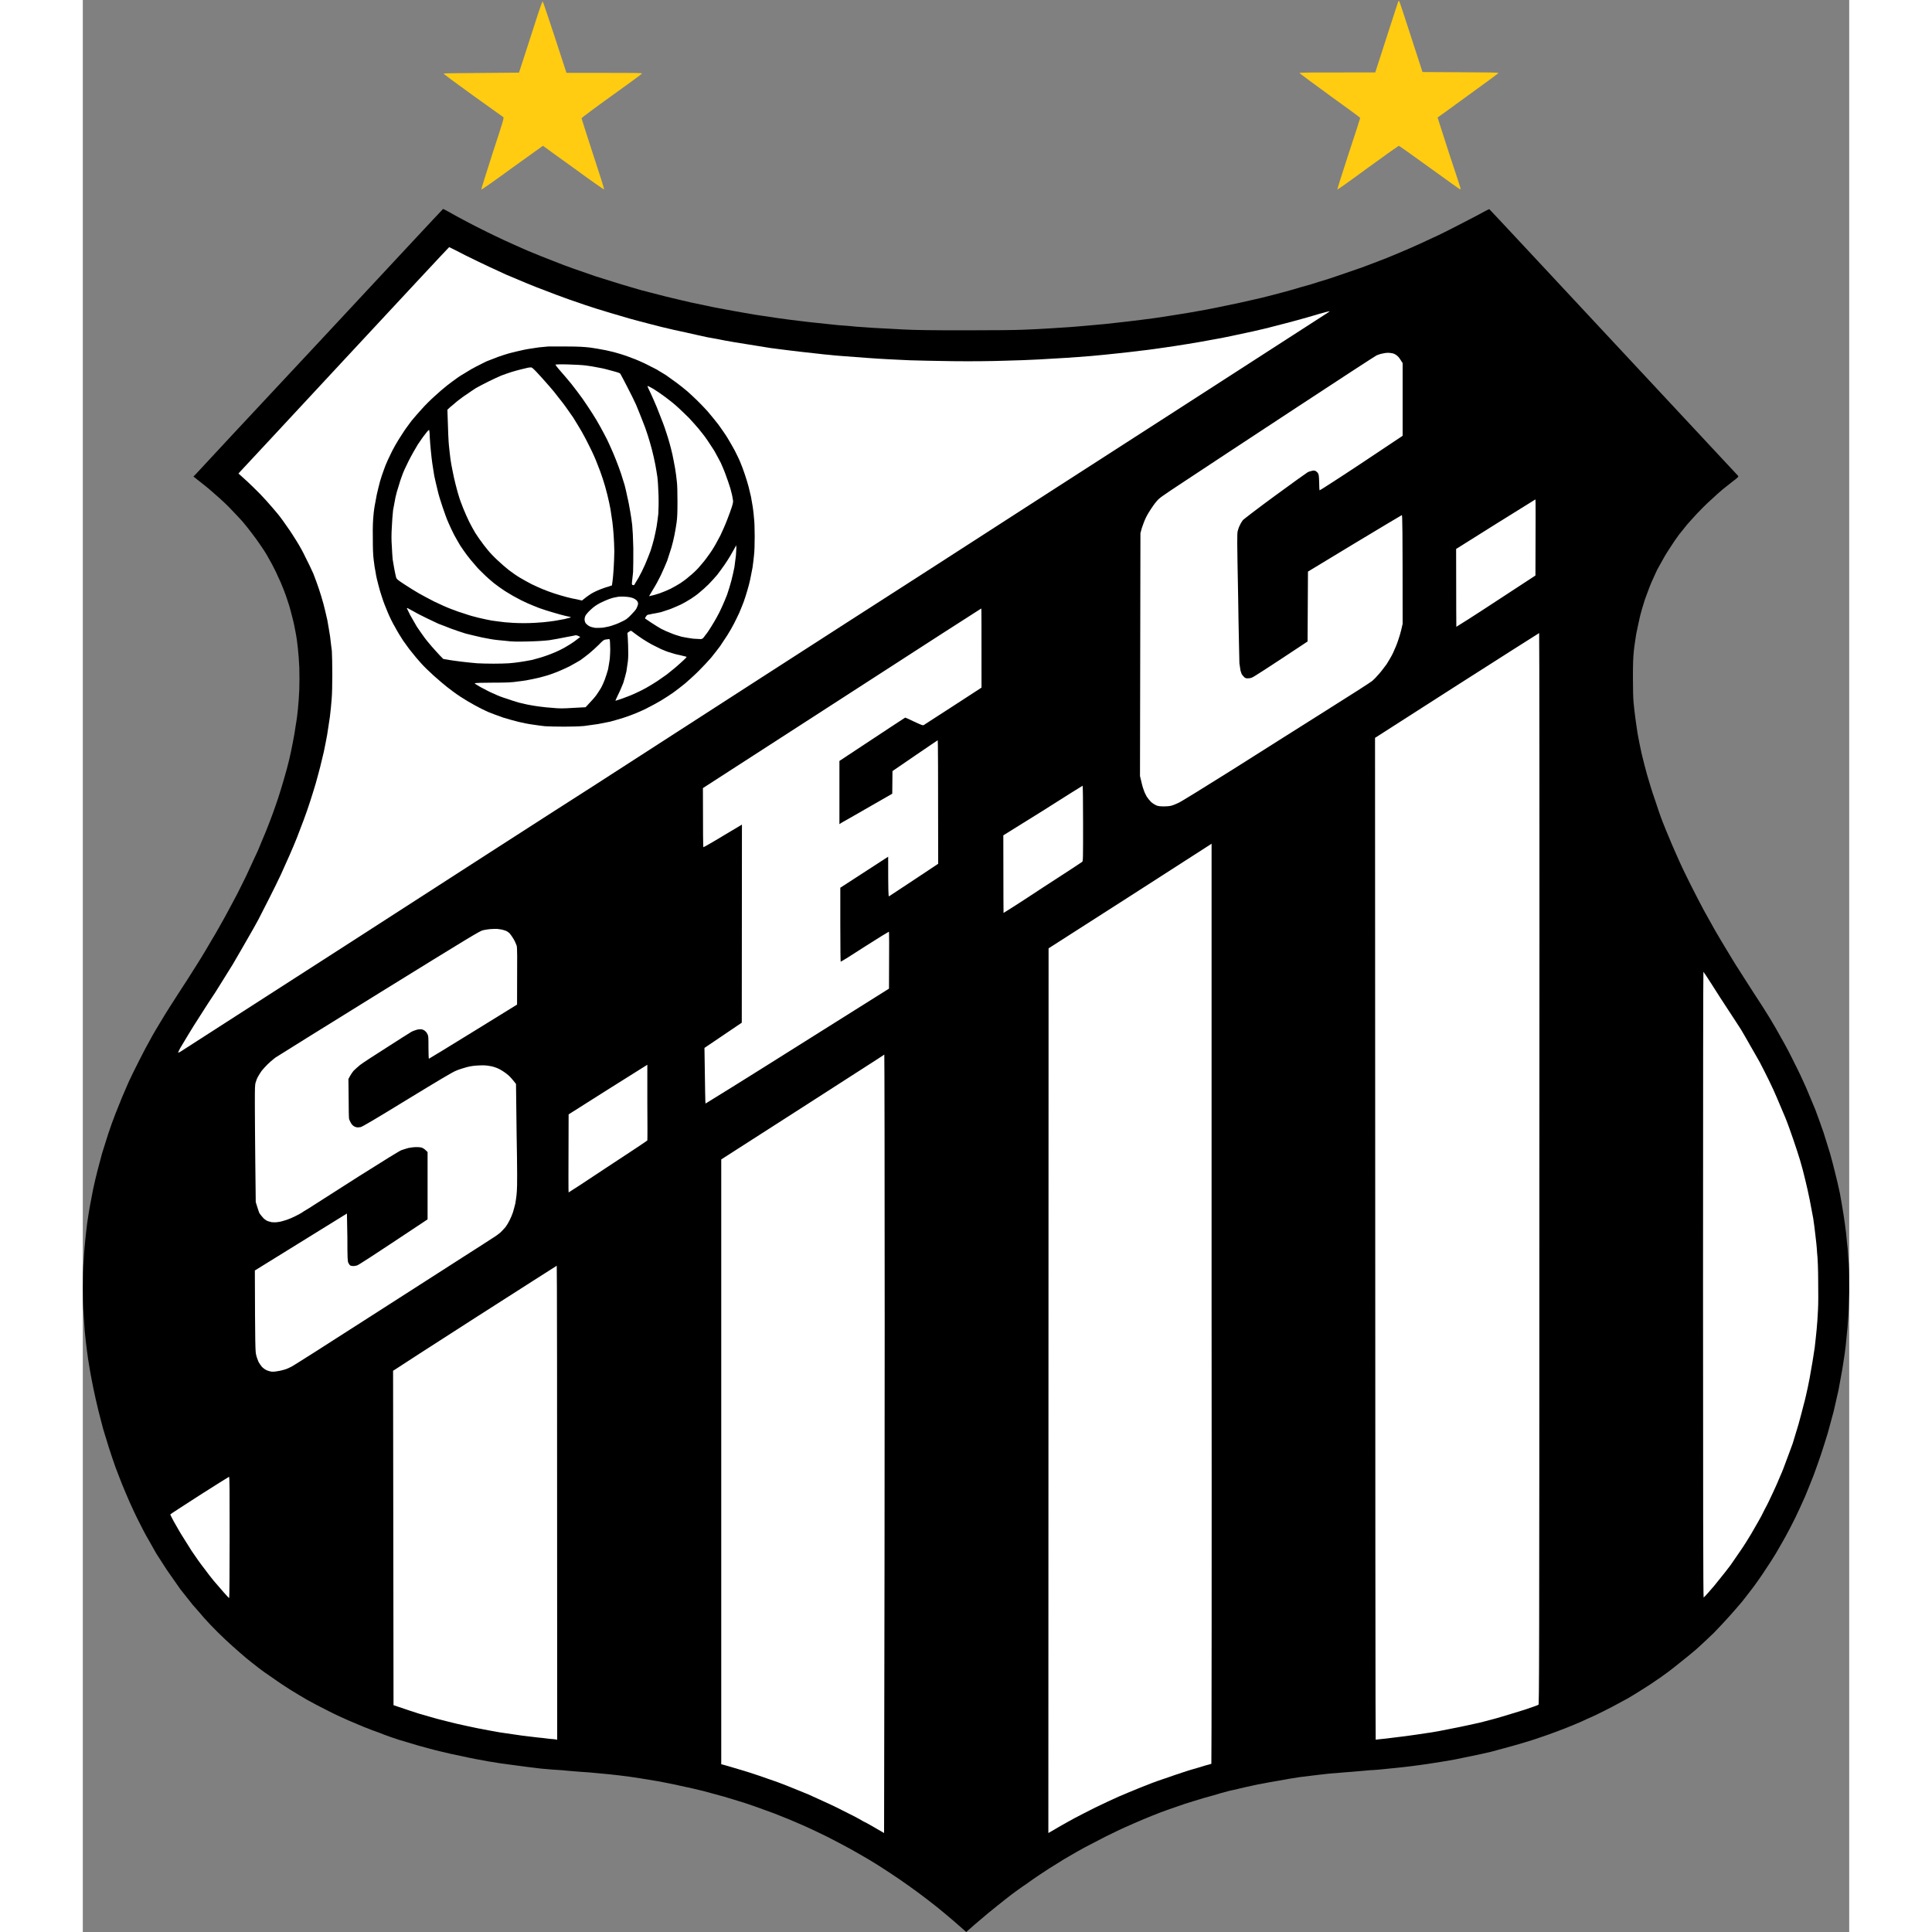 <?xml version="1.0" encoding="UTF-8"?>
<svg xmlns="http://www.w3.org/2000/svg" xmlns:xlink="http://www.w3.org/1999/xlink" width="32px" height="32px" viewBox="0 0 32 35" version="1.1">
<rect x="0" y="0" width="32" height="35" fill="#808080" stroke="none"/>
<g id="surface1">
<path style=" stroke:none;fill-rule:nonzero;fill:rgb(100%,80%,6.667%);fill-opacity:1;" d="M 23.832 0.023 C 23.832 0.027 23.77 0.207 23.703 0.418 C 23.633 0.633 23.543 0.918 23.496 1.059 L 23.414 1.312 C 22.188 1.312 22.043 1.312 22.043 1.324 C 22.043 1.328 22.289 1.512 22.59 1.73 C 22.895 1.949 23.141 2.129 23.141 2.137 C 23.141 2.145 23.047 2.438 22.93 2.789 C 22.816 3.141 22.723 3.43 22.727 3.434 C 22.73 3.438 22.98 3.262 23.281 3.039 C 23.582 2.82 23.836 2.641 23.84 2.641 C 23.848 2.641 24.094 2.816 24.391 3.031 C 24.688 3.246 24.934 3.422 24.945 3.426 C 24.953 3.43 24.961 3.426 24.961 3.418 C 24.961 3.414 24.867 3.121 24.75 2.773 C 24.637 2.422 24.543 2.133 24.543 2.129 C 24.547 2.129 24.793 1.949 25.094 1.73 C 25.398 1.512 25.645 1.328 25.645 1.324 C 25.645 1.312 25.5 1.312 24.957 1.309 L 24.27 1.305 C 23.949 0.312 23.852 0.02 23.848 0.02 C 23.84 0.02 23.836 0.02 23.832 0.023 Z M 8.246 0.254 C 8.207 0.375 8.113 0.668 8.039 0.895 L 7.902 1.316 C 6.773 1.324 6.539 1.328 6.535 1.332 C 6.535 1.34 6.773 1.516 7.066 1.727 C 7.363 1.938 7.609 2.117 7.617 2.121 C 7.633 2.133 7.621 2.176 7.422 2.781 C 7.309 3.137 7.215 3.43 7.219 3.434 C 7.227 3.438 7.477 3.262 7.781 3.039 L 8.336 2.641 C 8.398 2.688 8.648 2.867 8.93 3.07 C 9.211 3.277 9.445 3.438 9.445 3.434 C 9.449 3.43 9.359 3.141 9.242 2.789 C 9.129 2.441 9.035 2.148 9.035 2.141 C 9.035 2.137 9.277 1.953 9.578 1.738 C 9.879 1.523 10.129 1.34 10.129 1.332 C 10.129 1.32 10.031 1.32 9.445 1.32 L 8.762 1.32 C 8.426 0.285 8.336 0.027 8.332 0.027 C 8.324 0.027 8.289 0.121 8.246 0.254 Z M 8.246 0.254 "/>
<path style=" stroke:none;fill-rule:nonzero;fill:rgb(0%,0%,0%);fill-opacity:1;" d="M 4.297 6.176 C 3.07 7.488 2.055 8.578 2.039 8.598 L 2.004 8.633 C 2.176 8.766 2.285 8.855 2.355 8.918 C 2.426 8.977 2.555 9.094 2.641 9.18 C 2.723 9.266 2.836 9.383 2.891 9.445 C 2.941 9.504 3.02 9.602 3.062 9.66 C 3.105 9.715 3.176 9.812 3.215 9.871 C 3.258 9.93 3.309 10.012 3.332 10.051 C 3.352 10.086 3.395 10.164 3.426 10.219 C 3.453 10.273 3.504 10.367 3.531 10.434 C 3.562 10.496 3.609 10.602 3.633 10.668 C 3.66 10.734 3.699 10.844 3.719 10.91 C 3.742 10.973 3.773 11.094 3.793 11.172 C 3.816 11.254 3.844 11.391 3.859 11.477 C 3.875 11.559 3.891 11.688 3.898 11.762 C 3.906 11.832 3.918 11.98 3.922 12.09 C 3.926 12.199 3.926 12.375 3.922 12.488 C 3.918 12.602 3.906 12.758 3.898 12.836 C 3.891 12.914 3.875 13.047 3.859 13.129 C 3.848 13.215 3.824 13.359 3.805 13.449 C 3.789 13.539 3.758 13.68 3.738 13.766 C 3.719 13.848 3.68 13.992 3.652 14.086 C 3.625 14.184 3.578 14.336 3.547 14.434 C 3.516 14.527 3.465 14.676 3.434 14.758 C 3.402 14.844 3.348 14.988 3.312 15.074 C 3.277 15.16 3.211 15.312 3.172 15.41 C 3.125 15.508 3.051 15.672 3.004 15.773 C 2.957 15.879 2.863 16.062 2.801 16.188 C 2.734 16.312 2.637 16.5 2.578 16.605 C 2.52 16.707 2.445 16.844 2.406 16.91 C 2.367 16.973 2.293 17.102 2.238 17.195 C 2.184 17.289 2.09 17.438 2.031 17.531 C 1.973 17.625 1.844 17.828 1.738 17.988 C 1.637 18.145 1.496 18.363 1.43 18.477 C 1.363 18.586 1.27 18.742 1.227 18.824 C 1.18 18.906 1.086 19.082 1.02 19.215 C 0.953 19.348 0.867 19.52 0.832 19.598 C 0.797 19.676 0.742 19.805 0.711 19.879 C 0.68 19.957 0.625 20.094 0.59 20.18 C 0.555 20.27 0.496 20.43 0.461 20.539 C 0.426 20.648 0.375 20.812 0.348 20.898 C 0.324 20.988 0.285 21.133 0.262 21.223 C 0.238 21.312 0.207 21.453 0.188 21.539 C 0.172 21.621 0.145 21.758 0.129 21.848 C 0.113 21.934 0.09 22.078 0.078 22.168 C 0.066 22.262 0.051 22.402 0.043 22.484 C 0.035 22.566 0.02 22.723 0.016 22.832 C 0.004 22.941 0 23.156 0 23.332 C 0 23.5 0.004 23.699 0.012 23.773 C 0.016 23.848 0.027 24 0.035 24.113 C 0.047 24.227 0.062 24.383 0.074 24.461 C 0.082 24.535 0.105 24.688 0.125 24.797 C 0.141 24.902 0.176 25.07 0.195 25.168 C 0.215 25.266 0.254 25.438 0.281 25.547 C 0.309 25.656 0.348 25.812 0.371 25.895 C 0.395 25.973 0.441 26.121 0.473 26.227 C 0.504 26.328 0.559 26.484 0.59 26.574 C 0.625 26.664 0.68 26.812 0.715 26.898 C 0.75 26.988 0.812 27.125 0.848 27.211 C 0.887 27.297 0.961 27.461 1.02 27.574 C 1.074 27.684 1.152 27.832 1.195 27.902 C 1.234 27.973 1.297 28.082 1.332 28.145 C 1.371 28.207 1.457 28.34 1.523 28.441 C 1.59 28.539 1.699 28.695 1.766 28.789 C 1.836 28.875 1.938 29.008 1.992 29.074 C 2.051 29.141 2.145 29.246 2.199 29.312 C 2.254 29.375 2.363 29.488 2.441 29.566 C 2.52 29.645 2.645 29.762 2.715 29.824 C 2.789 29.891 2.898 29.984 2.957 30.035 C 3.02 30.086 3.117 30.164 3.184 30.215 C 3.242 30.262 3.367 30.348 3.453 30.406 C 3.539 30.469 3.676 30.559 3.762 30.613 C 3.848 30.668 3.984 30.746 4.062 30.793 C 4.145 30.84 4.316 30.93 4.441 30.992 C 4.57 31.059 4.734 31.133 4.805 31.164 C 4.875 31.195 5 31.246 5.082 31.281 C 5.164 31.316 5.305 31.367 5.391 31.398 C 5.477 31.434 5.621 31.484 5.719 31.516 C 5.816 31.543 5.98 31.594 6.086 31.625 C 6.191 31.652 6.363 31.703 6.473 31.727 C 6.582 31.754 6.77 31.797 6.891 31.82 C 7.012 31.848 7.219 31.887 7.352 31.91 C 7.484 31.934 7.699 31.965 7.832 31.98 C 7.961 32 8.168 32.023 8.293 32.039 C 8.414 32.051 8.598 32.066 8.695 32.07 C 8.793 32.082 8.938 32.09 9.016 32.098 C 9.094 32.102 9.242 32.113 9.348 32.125 C 9.453 32.133 9.625 32.152 9.727 32.164 C 9.832 32.176 9.996 32.199 10.094 32.215 C 10.191 32.23 10.352 32.258 10.445 32.273 C 10.539 32.293 10.715 32.324 10.828 32.352 C 10.945 32.375 11.129 32.418 11.238 32.445 C 11.344 32.473 11.512 32.52 11.613 32.547 C 11.711 32.574 11.879 32.629 11.984 32.66 C 12.094 32.695 12.258 32.754 12.352 32.789 C 12.445 32.82 12.598 32.879 12.691 32.918 C 12.785 32.953 12.941 33.023 13.043 33.066 C 13.145 33.109 13.34 33.203 13.477 33.27 C 13.613 33.34 13.809 33.441 13.906 33.496 C 14.004 33.551 14.148 33.633 14.227 33.68 C 14.305 33.727 14.434 33.805 14.508 33.855 C 14.59 33.906 14.715 33.992 14.797 34.047 C 14.879 34.102 15.031 34.211 15.137 34.289 C 15.242 34.367 15.395 34.484 15.473 34.547 C 15.555 34.613 15.691 34.727 15.773 34.797 C 15.859 34.871 15.945 34.949 15.965 34.965 L 16.004 35 C 16.109 34.906 16.195 34.832 16.266 34.773 C 16.332 34.715 16.465 34.605 16.559 34.531 C 16.652 34.457 16.773 34.359 16.832 34.316 C 16.891 34.273 17 34.191 17.078 34.141 C 17.156 34.082 17.289 33.992 17.371 33.938 C 17.453 33.883 17.574 33.805 17.641 33.766 C 17.707 33.723 17.816 33.656 17.887 33.617 C 17.957 33.574 18.078 33.508 18.156 33.465 C 18.238 33.422 18.402 33.336 18.531 33.27 C 18.66 33.207 18.828 33.125 18.902 33.094 C 18.977 33.059 19.117 33 19.207 32.961 C 19.301 32.922 19.445 32.863 19.527 32.832 C 19.613 32.801 19.742 32.754 19.824 32.727 C 19.898 32.699 20.043 32.652 20.137 32.625 C 20.23 32.594 20.383 32.551 20.473 32.527 C 20.559 32.5 20.695 32.461 20.777 32.441 C 20.859 32.426 20.988 32.391 21.066 32.375 C 21.145 32.359 21.27 32.328 21.348 32.316 C 21.426 32.301 21.57 32.273 21.668 32.258 C 21.766 32.238 21.934 32.211 22.039 32.195 C 22.145 32.184 22.305 32.16 22.391 32.152 C 22.48 32.141 22.621 32.125 22.707 32.121 C 22.793 32.113 22.918 32.102 22.988 32.098 C 23.059 32.09 23.203 32.082 23.305 32.07 C 23.406 32.066 23.574 32.051 23.672 32.039 C 23.77 32.031 23.934 32.012 24.035 32 C 24.141 31.988 24.328 31.961 24.457 31.941 C 24.586 31.922 24.766 31.891 24.855 31.875 C 24.945 31.855 25.09 31.828 25.176 31.809 C 25.262 31.793 25.41 31.758 25.516 31.734 C 25.613 31.707 25.789 31.66 25.902 31.629 C 26.016 31.598 26.168 31.551 26.246 31.527 C 26.32 31.504 26.465 31.453 26.566 31.418 C 26.664 31.383 26.809 31.328 26.887 31.297 C 26.961 31.266 27.07 31.223 27.133 31.195 C 27.191 31.168 27.309 31.113 27.391 31.078 C 27.473 31.039 27.613 30.969 27.703 30.922 C 27.789 30.875 27.922 30.805 27.992 30.766 C 28.062 30.727 28.184 30.648 28.266 30.598 C 28.348 30.547 28.461 30.473 28.52 30.43 C 28.582 30.391 28.668 30.324 28.719 30.289 C 28.766 30.254 28.871 30.172 28.953 30.105 C 29.039 30.039 29.164 29.934 29.238 29.871 C 29.312 29.805 29.449 29.676 29.547 29.582 C 29.641 29.484 29.77 29.348 29.832 29.277 C 29.895 29.207 29.996 29.09 30.059 29.016 C 30.117 28.941 30.219 28.812 30.277 28.734 C 30.336 28.652 30.43 28.52 30.484 28.434 C 30.543 28.348 30.625 28.219 30.672 28.141 C 30.715 28.066 30.793 27.934 30.84 27.848 C 30.887 27.766 30.969 27.605 31.023 27.496 C 31.078 27.383 31.156 27.211 31.203 27.105 C 31.246 27 31.316 26.828 31.355 26.727 C 31.395 26.621 31.453 26.453 31.488 26.352 C 31.523 26.25 31.578 26.07 31.613 25.957 C 31.645 25.84 31.691 25.664 31.719 25.566 C 31.742 25.465 31.781 25.293 31.805 25.188 C 31.824 25.078 31.855 24.918 31.871 24.828 C 31.887 24.738 31.906 24.602 31.918 24.527 C 31.93 24.453 31.945 24.309 31.953 24.211 C 31.965 24.109 31.977 23.969 31.98 23.895 C 31.988 23.824 31.996 23.602 32 23.406 C 32 23.184 32 22.996 31.992 22.898 C 31.984 22.812 31.977 22.691 31.973 22.629 C 31.965 22.566 31.953 22.441 31.945 22.352 C 31.934 22.262 31.914 22.105 31.898 22.008 C 31.883 21.906 31.852 21.734 31.832 21.621 C 31.809 21.512 31.77 21.34 31.742 21.234 C 31.719 21.133 31.676 20.98 31.652 20.891 C 31.625 20.805 31.574 20.637 31.535 20.516 C 31.496 20.398 31.426 20.211 31.383 20.094 C 31.336 19.98 31.262 19.805 31.219 19.703 C 31.176 19.602 31.082 19.402 31.008 19.258 C 30.938 19.113 30.832 18.91 30.773 18.812 C 30.719 18.711 30.625 18.547 30.562 18.445 C 30.504 18.348 30.371 18.141 30.273 17.992 C 30.176 17.84 30.051 17.648 29.996 17.559 C 29.938 17.473 29.848 17.32 29.789 17.223 C 29.727 17.125 29.633 16.961 29.57 16.855 C 29.512 16.75 29.418 16.582 29.363 16.484 C 29.312 16.387 29.207 16.188 29.133 16.039 C 29.059 15.891 28.957 15.684 28.91 15.574 C 28.863 15.465 28.789 15.305 28.754 15.215 C 28.715 15.125 28.656 14.98 28.621 14.891 C 28.586 14.805 28.523 14.617 28.477 14.477 C 28.426 14.336 28.367 14.133 28.336 14.027 C 28.305 13.918 28.262 13.746 28.238 13.645 C 28.215 13.543 28.184 13.387 28.168 13.297 C 28.156 13.211 28.133 13.074 28.125 13 C 28.113 12.922 28.102 12.801 28.094 12.73 C 28.086 12.652 28.082 12.473 28.082 12.273 C 28.082 12.023 28.086 11.914 28.098 11.797 C 28.105 11.715 28.129 11.574 28.141 11.488 C 28.16 11.398 28.188 11.262 28.207 11.18 C 28.227 11.094 28.27 10.949 28.301 10.855 C 28.336 10.762 28.387 10.617 28.422 10.539 C 28.457 10.465 28.5 10.367 28.52 10.324 C 28.543 10.281 28.594 10.191 28.633 10.121 C 28.668 10.055 28.734 9.953 28.773 9.895 C 28.809 9.836 28.875 9.742 28.918 9.684 C 28.965 9.629 29.027 9.547 29.059 9.508 C 29.094 9.469 29.176 9.375 29.242 9.305 C 29.309 9.234 29.422 9.121 29.492 9.059 C 29.562 8.992 29.66 8.906 29.711 8.863 C 29.762 8.824 29.848 8.754 29.898 8.715 C 29.988 8.648 29.996 8.637 29.988 8.621 C 29.98 8.613 28.965 7.523 27.73 6.199 C 26.496 4.875 25.484 3.789 25.48 3.789 C 25.477 3.785 25.359 3.848 25.223 3.922 C 25.086 3.992 24.879 4.102 24.762 4.16 C 24.648 4.219 24.477 4.301 24.387 4.34 C 24.301 4.383 24.141 4.453 24.035 4.5 C 23.934 4.543 23.746 4.625 23.617 4.676 C 23.488 4.727 23.289 4.801 23.176 4.844 C 23.066 4.883 22.883 4.945 22.77 4.984 C 22.66 5.023 22.492 5.078 22.395 5.105 C 22.301 5.137 22.156 5.18 22.078 5.199 C 22.004 5.223 21.852 5.266 21.75 5.293 C 21.648 5.32 21.473 5.367 21.355 5.395 C 21.246 5.418 21.059 5.465 20.945 5.488 C 20.832 5.512 20.645 5.551 20.531 5.574 C 20.414 5.598 20.273 5.625 20.219 5.633 C 20.164 5.645 20.02 5.668 19.898 5.688 C 19.777 5.707 19.562 5.742 19.422 5.762 C 19.281 5.781 19.062 5.809 18.93 5.824 C 18.801 5.84 18.609 5.859 18.508 5.871 C 18.41 5.879 18.254 5.895 18.164 5.902 C 18.07 5.91 17.941 5.922 17.875 5.926 C 17.805 5.93 17.645 5.941 17.516 5.949 C 17.391 5.957 17.176 5.969 17.043 5.973 C 16.883 5.98 16.523 5.984 15.984 5.984 C 15.348 5.984 15.105 5.98 14.867 5.969 C 14.695 5.961 14.465 5.945 14.344 5.941 C 14.227 5.934 14.078 5.922 14.012 5.918 C 13.945 5.91 13.801 5.898 13.691 5.891 C 13.582 5.879 13.414 5.863 13.32 5.852 C 13.227 5.844 13.07 5.824 12.969 5.812 C 12.863 5.801 12.695 5.777 12.586 5.762 C 12.48 5.746 12.301 5.719 12.191 5.703 C 12.082 5.684 11.91 5.656 11.812 5.637 C 11.715 5.621 11.543 5.586 11.43 5.566 C 11.32 5.543 11.133 5.504 11.02 5.48 C 10.906 5.453 10.699 5.406 10.559 5.371 C 10.422 5.336 10.223 5.285 10.121 5.258 C 10.02 5.23 9.84 5.176 9.723 5.141 C 9.605 5.105 9.41 5.043 9.285 5.004 C 9.16 4.961 8.98 4.898 8.891 4.867 C 8.801 4.836 8.633 4.773 8.52 4.727 C 8.406 4.684 8.203 4.602 8.062 4.543 C 7.926 4.484 7.734 4.398 7.641 4.355 C 7.543 4.309 7.359 4.223 7.23 4.156 C 7.102 4.094 6.895 3.984 6.766 3.914 C 6.641 3.844 6.535 3.785 6.527 3.785 C 6.523 3.785 5.52 4.863 4.297 6.176 Z M 4.297 6.176 "/>
<path style=" stroke:none;fill-rule:nonzero;fill:rgb(100%,100%,100%);fill-opacity:1;" d="M 4.762 6.488 C 3.734 7.594 2.879 8.516 2.859 8.535 L 2.82 8.578 C 2.941 8.684 3.031 8.77 3.098 8.836 C 3.164 8.898 3.27 9.008 3.328 9.074 C 3.387 9.141 3.48 9.246 3.531 9.309 C 3.582 9.371 3.664 9.484 3.711 9.555 C 3.762 9.625 3.836 9.742 3.879 9.812 C 3.926 9.887 3.996 10.012 4.035 10.098 C 4.078 10.18 4.141 10.312 4.176 10.391 C 4.207 10.469 4.254 10.598 4.277 10.668 C 4.301 10.742 4.34 10.863 4.359 10.938 C 4.379 11.012 4.41 11.145 4.43 11.234 C 4.445 11.32 4.469 11.457 4.48 11.531 C 4.488 11.609 4.504 11.727 4.512 11.793 C 4.516 11.863 4.52 12.043 4.52 12.219 C 4.52 12.398 4.516 12.586 4.508 12.668 C 4.504 12.742 4.488 12.883 4.477 12.98 C 4.461 13.078 4.441 13.23 4.426 13.316 C 4.41 13.406 4.383 13.539 4.367 13.617 C 4.348 13.695 4.32 13.816 4.301 13.891 C 4.281 13.965 4.246 14.102 4.219 14.195 C 4.191 14.289 4.145 14.438 4.117 14.523 C 4.09 14.609 4.039 14.754 4.004 14.848 C 3.969 14.941 3.914 15.086 3.879 15.176 C 3.844 15.262 3.785 15.406 3.746 15.492 C 3.707 15.582 3.637 15.734 3.59 15.84 C 3.543 15.941 3.449 16.133 3.383 16.262 C 3.316 16.391 3.227 16.57 3.18 16.66 C 3.133 16.746 3.047 16.902 2.984 17.008 C 2.926 17.113 2.801 17.324 2.715 17.473 C 2.621 17.621 2.484 17.848 2.406 17.969 C 2.324 18.09 2.199 18.285 2.125 18.402 C 2.051 18.516 1.945 18.684 1.895 18.77 C 1.844 18.859 1.781 18.957 1.762 18.992 C 1.746 19.027 1.727 19.062 1.727 19.066 C 1.727 19.074 1.746 19.066 1.777 19.047 C 1.801 19.031 3.176 18.148 4.832 17.082 C 6.484 16.016 8.496 14.719 9.305 14.203 C 10.109 13.684 11.457 12.816 12.301 12.27 C 13.145 11.727 14.496 10.855 15.301 10.34 C 16.105 9.82 18.047 8.57 19.617 7.559 C 21.184 6.547 22.496 5.703 22.531 5.68 C 22.566 5.66 22.59 5.637 22.59 5.637 C 22.582 5.637 22.488 5.66 22.383 5.691 C 22.273 5.723 22.094 5.777 21.984 5.805 C 21.871 5.836 21.691 5.883 21.582 5.91 C 21.473 5.941 21.297 5.98 21.195 6.004 C 21.09 6.027 20.918 6.062 20.812 6.086 C 20.707 6.109 20.543 6.141 20.449 6.156 C 20.352 6.176 20.164 6.207 20.027 6.23 C 19.891 6.254 19.695 6.281 19.59 6.297 C 19.484 6.312 19.297 6.34 19.176 6.352 C 19.055 6.367 18.859 6.391 18.742 6.402 C 18.625 6.414 18.41 6.438 18.27 6.449 C 18.125 6.461 17.91 6.477 17.793 6.484 C 17.676 6.492 17.461 6.504 17.316 6.512 C 17.172 6.52 16.891 6.531 16.688 6.535 C 16.457 6.543 16.105 6.547 15.762 6.543 C 15.457 6.539 15.109 6.531 14.988 6.527 C 14.871 6.523 14.691 6.512 14.59 6.508 C 14.492 6.504 14.324 6.492 14.211 6.484 C 14.102 6.477 13.914 6.461 13.797 6.453 C 13.68 6.445 13.562 6.434 13.535 6.43 C 13.512 6.43 13.375 6.414 13.234 6.398 C 13.094 6.383 12.914 6.363 12.832 6.352 C 12.75 6.344 12.586 6.32 12.461 6.305 C 12.34 6.285 12.141 6.254 12.02 6.234 C 11.898 6.215 11.73 6.188 11.648 6.172 C 11.566 6.156 11.414 6.125 11.312 6.109 C 11.215 6.086 11.039 6.051 10.926 6.023 C 10.812 6 10.621 5.957 10.496 5.926 C 10.375 5.895 10.188 5.848 10.086 5.82 C 9.98 5.793 9.828 5.75 9.742 5.723 C 9.656 5.699 9.527 5.66 9.453 5.637 C 9.379 5.617 9.223 5.566 9.105 5.527 C 8.988 5.484 8.816 5.43 8.727 5.395 C 8.637 5.363 8.492 5.309 8.402 5.273 C 8.316 5.242 8.148 5.176 8.035 5.129 C 7.922 5.082 7.758 5.012 7.664 4.973 C 7.578 4.93 7.438 4.871 7.359 4.832 C 7.281 4.797 7.09 4.703 6.93 4.625 C 6.773 4.543 6.641 4.477 6.637 4.477 C 6.633 4.477 5.789 5.383 4.762 6.488 Z M 4.762 6.488 "/>
<path style=" stroke:none;fill-rule:nonzero;fill:rgb(0%,0%,0%);fill-opacity:1;" d="M 8.43 6.277 C 8.406 6.277 8.332 6.289 8.262 6.293 C 8.191 6.305 8.07 6.32 7.996 6.336 C 7.918 6.352 7.809 6.379 7.746 6.395 C 7.684 6.41 7.582 6.445 7.523 6.465 C 7.461 6.488 7.367 6.527 7.312 6.547 C 7.262 6.574 7.176 6.613 7.125 6.641 C 7.078 6.664 6.996 6.711 6.949 6.742 C 6.902 6.77 6.824 6.816 6.781 6.848 C 6.734 6.883 6.652 6.941 6.598 6.984 C 6.539 7.031 6.438 7.117 6.371 7.18 C 6.301 7.242 6.195 7.348 6.141 7.41 C 6.082 7.473 6 7.57 5.957 7.621 C 5.914 7.68 5.836 7.781 5.793 7.852 C 5.746 7.922 5.684 8.023 5.656 8.074 C 5.625 8.129 5.582 8.211 5.562 8.258 C 5.539 8.305 5.504 8.379 5.484 8.43 C 5.465 8.477 5.438 8.559 5.418 8.613 C 5.398 8.668 5.371 8.766 5.355 8.836 C 5.336 8.906 5.312 9.02 5.301 9.094 C 5.285 9.168 5.27 9.273 5.266 9.336 C 5.258 9.402 5.25 9.551 5.254 9.73 C 5.254 9.953 5.258 10.047 5.27 10.145 C 5.277 10.215 5.293 10.316 5.305 10.371 C 5.312 10.43 5.336 10.527 5.355 10.598 C 5.371 10.664 5.402 10.77 5.426 10.836 C 5.445 10.902 5.492 11.016 5.523 11.09 C 5.555 11.168 5.613 11.289 5.656 11.359 C 5.695 11.434 5.762 11.543 5.801 11.602 C 5.844 11.66 5.91 11.758 5.957 11.812 C 5.996 11.863 6.074 11.957 6.125 12.012 C 6.172 12.066 6.277 12.168 6.355 12.238 C 6.434 12.309 6.543 12.402 6.598 12.445 C 6.652 12.488 6.762 12.57 6.84 12.621 C 6.918 12.672 7.035 12.742 7.102 12.777 C 7.164 12.812 7.273 12.867 7.336 12.895 C 7.402 12.922 7.527 12.969 7.617 13 C 7.703 13.027 7.832 13.062 7.898 13.078 C 7.965 13.094 8.074 13.117 8.141 13.125 C 8.207 13.137 8.309 13.148 8.371 13.156 C 8.43 13.16 8.586 13.164 8.715 13.164 C 8.863 13.164 8.992 13.16 9.082 13.152 C 9.16 13.141 9.27 13.125 9.332 13.117 C 9.391 13.105 9.488 13.086 9.551 13.074 C 9.609 13.059 9.719 13.027 9.793 13.004 C 9.867 12.98 9.973 12.941 10.027 12.918 C 10.086 12.891 10.184 12.852 10.238 12.82 C 10.293 12.793 10.395 12.738 10.461 12.699 C 10.527 12.66 10.629 12.594 10.691 12.551 C 10.75 12.508 10.848 12.434 10.914 12.379 C 10.977 12.324 11.086 12.227 11.156 12.156 C 11.227 12.086 11.328 11.977 11.383 11.914 C 11.438 11.848 11.508 11.754 11.547 11.703 C 11.582 11.652 11.641 11.562 11.676 11.508 C 11.711 11.453 11.766 11.359 11.793 11.305 C 11.824 11.246 11.867 11.156 11.891 11.105 C 11.914 11.055 11.949 10.961 11.973 10.902 C 11.996 10.84 12.023 10.75 12.039 10.695 C 12.055 10.645 12.078 10.555 12.09 10.5 C 12.102 10.445 12.121 10.348 12.133 10.281 C 12.141 10.215 12.156 10.113 12.16 10.055 C 12.168 9.996 12.172 9.844 12.172 9.723 C 12.172 9.598 12.168 9.449 12.16 9.391 C 12.156 9.328 12.145 9.238 12.137 9.184 C 12.129 9.133 12.113 9.047 12.105 9 C 12.094 8.949 12.074 8.867 12.062 8.82 C 12.051 8.773 12.02 8.676 11.996 8.602 C 11.973 8.531 11.934 8.426 11.91 8.371 C 11.887 8.312 11.84 8.223 11.812 8.164 C 11.781 8.109 11.723 8.004 11.68 7.934 C 11.637 7.863 11.559 7.754 11.512 7.688 C 11.461 7.621 11.375 7.52 11.32 7.453 C 11.266 7.391 11.18 7.305 11.129 7.254 C 11.082 7.207 11 7.133 10.953 7.09 C 10.906 7.051 10.82 6.98 10.762 6.938 C 10.703 6.895 10.613 6.832 10.566 6.797 C 10.516 6.766 10.438 6.719 10.391 6.691 C 10.344 6.668 10.254 6.621 10.184 6.586 C 10.117 6.555 10.023 6.512 9.973 6.496 C 9.926 6.477 9.852 6.449 9.805 6.434 C 9.762 6.418 9.676 6.395 9.621 6.379 C 9.566 6.367 9.48 6.344 9.426 6.336 C 9.375 6.324 9.27 6.309 9.195 6.297 C 9.086 6.285 8.996 6.277 8.762 6.277 C 8.602 6.277 8.453 6.277 8.43 6.277 Z M 8.43 6.277 "/>
<path style=" stroke:none;fill-rule:nonzero;fill:rgb(100%,100%,100%);fill-opacity:1;" d="M 23.539 6.406 C 23.508 6.41 23.461 6.43 23.438 6.438 C 23.414 6.449 22.73 6.895 21.922 7.426 C 21.109 7.961 20.234 8.535 19.977 8.707 C 19.527 9.004 19.504 9.02 19.449 9.086 C 19.418 9.121 19.375 9.184 19.352 9.219 C 19.328 9.254 19.285 9.324 19.258 9.379 C 19.23 9.438 19.199 9.523 19.184 9.57 L 19.16 9.66 L 19.152 14.059 C 19.184 14.199 19.203 14.27 19.219 14.309 C 19.23 14.348 19.258 14.402 19.273 14.43 C 19.293 14.461 19.328 14.504 19.355 14.531 C 19.383 14.555 19.426 14.582 19.457 14.594 C 19.488 14.605 19.527 14.609 19.578 14.609 C 19.621 14.609 19.68 14.605 19.711 14.598 C 19.746 14.59 19.805 14.566 19.844 14.547 C 19.887 14.531 20.312 14.266 20.836 13.938 C 21.34 13.617 22.105 13.137 22.531 12.867 C 22.961 12.598 23.332 12.359 23.359 12.336 C 23.387 12.312 23.441 12.258 23.48 12.211 C 23.523 12.164 23.582 12.082 23.621 12.031 C 23.656 11.973 23.715 11.879 23.742 11.816 C 23.77 11.754 23.812 11.656 23.828 11.602 C 23.848 11.547 23.875 11.457 23.887 11.402 L 23.91 11.301 C 23.91 9.535 23.906 9.332 23.895 9.332 C 23.891 9.332 23.508 9.562 23.039 9.844 L 22.195 10.355 L 22.188 11.621 C 21.441 12.117 21.207 12.266 21.184 12.273 C 21.164 12.285 21.125 12.289 21.105 12.289 C 21.074 12.289 21.059 12.285 21.039 12.266 C 21.023 12.25 21.004 12.227 20.996 12.215 C 20.988 12.199 20.98 12.168 20.973 12.148 C 20.969 12.125 20.961 12.066 20.953 12.016 C 20.953 11.969 20.938 11.426 20.93 10.805 C 20.91 9.777 20.91 9.676 20.922 9.621 C 20.93 9.586 20.949 9.535 20.965 9.508 C 20.977 9.477 21.004 9.441 21.016 9.422 C 21.031 9.406 21.289 9.207 21.594 8.984 C 21.898 8.762 22.164 8.57 22.184 8.559 C 22.203 8.547 22.238 8.535 22.262 8.531 C 22.289 8.523 22.305 8.523 22.332 8.531 C 22.348 8.543 22.371 8.559 22.379 8.578 C 22.391 8.598 22.395 8.633 22.398 8.738 C 22.398 8.812 22.402 8.875 22.406 8.883 C 22.406 8.887 22.695 8.703 23.16 8.395 L 23.91 7.895 L 23.91 6.578 C 23.867 6.508 23.84 6.469 23.82 6.453 C 23.797 6.43 23.762 6.41 23.734 6.402 C 23.707 6.395 23.664 6.391 23.641 6.391 C 23.613 6.391 23.57 6.398 23.539 6.406 Z M 8.562 6.605 C 8.562 6.609 8.586 6.645 8.617 6.68 C 8.652 6.719 8.719 6.797 8.762 6.848 C 8.812 6.906 8.895 7.008 8.949 7.082 C 9.004 7.152 9.09 7.273 9.141 7.352 C 9.191 7.426 9.266 7.543 9.305 7.609 C 9.344 7.676 9.406 7.785 9.438 7.848 C 9.473 7.91 9.523 8.012 9.551 8.078 C 9.582 8.145 9.629 8.254 9.656 8.324 C 9.684 8.395 9.727 8.508 9.75 8.578 C 9.773 8.648 9.801 8.742 9.816 8.789 C 9.828 8.836 9.852 8.934 9.867 9.012 C 9.887 9.09 9.906 9.207 9.918 9.273 C 9.93 9.336 9.945 9.445 9.953 9.512 C 9.961 9.59 9.969 9.746 9.973 9.93 C 9.973 10.117 9.973 10.277 9.969 10.363 C 9.961 10.438 9.953 10.52 9.949 10.547 C 9.945 10.586 9.949 10.594 9.961 10.598 C 9.973 10.602 9.984 10.602 9.992 10.594 C 9.996 10.586 10.027 10.531 10.066 10.469 C 10.102 10.406 10.156 10.297 10.188 10.223 C 10.219 10.148 10.262 10.043 10.285 9.98 C 10.305 9.922 10.332 9.824 10.348 9.762 C 10.363 9.703 10.383 9.602 10.395 9.539 C 10.406 9.477 10.418 9.371 10.426 9.309 C 10.43 9.234 10.434 9.105 10.43 8.977 C 10.426 8.859 10.418 8.711 10.41 8.648 C 10.402 8.586 10.383 8.48 10.371 8.414 C 10.359 8.348 10.332 8.23 10.312 8.152 C 10.293 8.078 10.258 7.957 10.234 7.883 C 10.211 7.809 10.168 7.688 10.133 7.605 C 10.102 7.523 10.051 7.402 10.023 7.332 C 9.992 7.262 9.922 7.121 9.867 7.016 C 9.816 6.914 9.762 6.816 9.75 6.793 C 9.734 6.758 9.73 6.758 9.633 6.73 C 9.578 6.715 9.508 6.695 9.477 6.688 C 9.445 6.68 9.379 6.664 9.324 6.656 C 9.273 6.645 9.18 6.629 9.113 6.621 C 9.055 6.613 8.902 6.605 8.785 6.602 C 8.664 6.598 8.566 6.602 8.562 6.605 Z M 8.07 6.66 C 8.059 6.664 8.008 6.676 7.953 6.688 C 7.902 6.699 7.82 6.723 7.77 6.738 C 7.723 6.754 7.637 6.781 7.578 6.805 C 7.523 6.828 7.414 6.879 7.344 6.914 C 7.27 6.949 7.172 7.004 7.121 7.031 C 7.074 7.062 6.996 7.113 6.953 7.145 C 6.906 7.172 6.836 7.23 6.785 7.266 C 6.742 7.305 6.684 7.352 6.656 7.375 L 6.605 7.422 C 6.617 7.824 6.625 8 6.633 8.074 C 6.641 8.145 6.652 8.254 6.66 8.312 C 6.668 8.367 6.684 8.469 6.699 8.531 C 6.711 8.598 6.734 8.699 6.75 8.762 C 6.766 8.82 6.789 8.918 6.809 8.977 C 6.824 9.035 6.863 9.137 6.891 9.207 C 6.918 9.277 6.969 9.387 7 9.453 C 7.031 9.516 7.082 9.605 7.109 9.652 C 7.137 9.695 7.188 9.773 7.223 9.816 C 7.254 9.863 7.309 9.93 7.344 9.973 C 7.375 10.012 7.453 10.094 7.512 10.148 C 7.574 10.207 7.664 10.285 7.719 10.328 C 7.77 10.367 7.859 10.43 7.918 10.465 C 7.977 10.5 8.07 10.551 8.129 10.582 C 8.188 10.609 8.277 10.652 8.328 10.672 C 8.383 10.695 8.477 10.73 8.539 10.75 C 8.602 10.77 8.703 10.801 8.762 10.816 C 8.824 10.832 8.91 10.852 8.957 10.859 L 9.043 10.879 C 9.109 10.824 9.148 10.797 9.172 10.781 C 9.191 10.766 9.238 10.738 9.27 10.723 C 9.301 10.707 9.355 10.684 9.387 10.672 C 9.422 10.66 9.48 10.637 9.516 10.629 L 9.586 10.605 C 9.605 10.477 9.613 10.371 9.617 10.297 C 9.621 10.219 9.629 10.078 9.629 9.992 C 9.629 9.898 9.621 9.77 9.617 9.699 C 9.613 9.629 9.602 9.52 9.594 9.457 C 9.586 9.395 9.57 9.289 9.559 9.223 C 9.547 9.152 9.52 9.035 9.5 8.953 C 9.48 8.871 9.445 8.746 9.418 8.668 C 9.395 8.598 9.352 8.477 9.32 8.402 C 9.293 8.328 9.234 8.195 9.188 8.105 C 9.145 8.016 9.078 7.887 9.039 7.82 C 9 7.754 8.93 7.637 8.883 7.562 C 8.832 7.492 8.754 7.375 8.703 7.309 C 8.652 7.242 8.574 7.145 8.531 7.09 C 8.488 7.039 8.418 6.957 8.375 6.91 C 8.336 6.863 8.262 6.785 8.219 6.738 C 8.152 6.668 8.133 6.652 8.113 6.656 C 8.098 6.656 8.078 6.66 8.07 6.66 Z M 10.258 7.062 C 10.277 7.102 10.316 7.184 10.344 7.25 C 10.375 7.316 10.422 7.434 10.453 7.516 C 10.484 7.594 10.535 7.723 10.559 7.801 C 10.586 7.879 10.617 7.98 10.629 8.027 C 10.645 8.078 10.664 8.164 10.68 8.227 C 10.695 8.293 10.715 8.406 10.73 8.484 C 10.742 8.562 10.758 8.668 10.762 8.727 C 10.77 8.785 10.773 8.93 10.773 9.086 C 10.773 9.277 10.77 9.371 10.758 9.461 C 10.75 9.527 10.73 9.629 10.719 9.691 C 10.707 9.75 10.684 9.852 10.664 9.918 C 10.645 9.98 10.609 10.09 10.586 10.16 C 10.559 10.227 10.508 10.344 10.473 10.418 C 10.438 10.492 10.375 10.609 10.332 10.676 L 10.258 10.801 C 10.32 10.789 10.387 10.77 10.445 10.75 C 10.504 10.73 10.598 10.691 10.652 10.664 C 10.703 10.637 10.781 10.594 10.824 10.566 C 10.867 10.539 10.941 10.484 10.988 10.441 C 11.039 10.402 11.109 10.336 11.148 10.293 C 11.188 10.246 11.258 10.168 11.297 10.113 C 11.336 10.062 11.398 9.973 11.43 9.918 C 11.465 9.863 11.516 9.762 11.551 9.699 C 11.582 9.633 11.637 9.512 11.668 9.43 C 11.699 9.348 11.742 9.238 11.758 9.184 C 11.785 9.094 11.785 9.086 11.773 9.031 C 11.77 8.996 11.75 8.914 11.73 8.844 C 11.707 8.773 11.672 8.664 11.648 8.605 C 11.629 8.547 11.586 8.449 11.559 8.387 C 11.527 8.328 11.477 8.23 11.441 8.168 C 11.402 8.109 11.344 8.016 11.305 7.961 C 11.266 7.902 11.195 7.816 11.152 7.762 C 11.109 7.711 11.031 7.625 10.984 7.574 C 10.934 7.523 10.844 7.438 10.785 7.383 C 10.727 7.328 10.625 7.246 10.555 7.195 C 10.488 7.145 10.391 7.078 10.34 7.047 C 10.289 7.016 10.238 6.992 10.234 6.992 C 10.227 6.992 10.234 7.016 10.258 7.062 Z M 6.211 7.855 C 6.18 7.891 6.117 7.98 6.07 8.051 C 6.027 8.121 5.949 8.258 5.902 8.352 C 5.855 8.445 5.801 8.562 5.785 8.613 C 5.766 8.66 5.738 8.746 5.723 8.801 C 5.703 8.859 5.676 8.953 5.664 9.012 C 5.652 9.07 5.633 9.172 5.621 9.242 C 5.613 9.312 5.602 9.453 5.598 9.555 C 5.59 9.676 5.59 9.789 5.598 9.891 C 5.602 9.977 5.609 10.082 5.613 10.129 C 5.621 10.172 5.633 10.258 5.645 10.316 C 5.656 10.379 5.672 10.441 5.676 10.461 C 5.688 10.492 5.699 10.504 5.832 10.59 C 5.91 10.641 6.027 10.715 6.09 10.75 C 6.152 10.785 6.277 10.852 6.367 10.898 C 6.457 10.941 6.594 11.004 6.668 11.031 C 6.746 11.062 6.859 11.102 6.926 11.121 C 6.992 11.145 7.102 11.176 7.168 11.191 C 7.234 11.207 7.344 11.23 7.406 11.242 C 7.469 11.25 7.578 11.266 7.648 11.273 C 7.723 11.281 7.863 11.289 7.988 11.289 C 8.117 11.289 8.254 11.281 8.336 11.273 C 8.41 11.266 8.508 11.254 8.555 11.246 C 8.598 11.238 8.676 11.223 8.727 11.215 C 8.777 11.203 8.824 11.191 8.832 11.188 C 8.844 11.18 8.844 11.18 8.828 11.176 C 8.816 11.172 8.777 11.164 8.738 11.156 C 8.703 11.148 8.605 11.121 8.527 11.098 C 8.445 11.074 8.332 11.039 8.27 11.016 C 8.211 10.992 8.109 10.953 8.051 10.926 C 7.988 10.898 7.895 10.852 7.84 10.82 C 7.785 10.793 7.695 10.734 7.641 10.703 C 7.582 10.664 7.496 10.602 7.445 10.562 C 7.398 10.523 7.312 10.449 7.266 10.402 C 7.215 10.355 7.141 10.281 7.102 10.23 C 7.059 10.184 6.996 10.105 6.961 10.059 C 6.926 10.012 6.871 9.934 6.84 9.887 C 6.812 9.84 6.762 9.754 6.73 9.695 C 6.699 9.637 6.652 9.535 6.625 9.473 C 6.594 9.406 6.547 9.273 6.516 9.18 C 6.484 9.086 6.441 8.949 6.426 8.875 C 6.406 8.801 6.383 8.688 6.367 8.621 C 6.355 8.551 6.34 8.453 6.332 8.398 C 6.324 8.344 6.312 8.238 6.305 8.164 C 6.297 8.094 6.289 7.977 6.285 7.91 C 6.285 7.844 6.277 7.789 6.273 7.789 C 6.27 7.785 6.238 7.816 6.211 7.855 Z M 25.594 9.496 L 24.879 9.945 C 24.879 11.035 24.883 11.352 24.883 11.355 C 24.887 11.355 25.215 11.148 25.605 10.891 L 26.316 10.426 C 26.32 9.359 26.32 9.047 26.316 9.047 C 26.312 9.051 25.988 9.25 25.594 9.496 Z M 11.801 9.945 C 11.781 9.98 11.746 10.039 11.727 10.074 C 11.707 10.109 11.664 10.176 11.629 10.227 C 11.594 10.277 11.535 10.359 11.496 10.41 C 11.453 10.461 11.383 10.539 11.336 10.586 C 11.289 10.633 11.215 10.699 11.176 10.73 C 11.137 10.766 11.066 10.816 11.016 10.848 C 10.969 10.879 10.891 10.922 10.84 10.949 C 10.789 10.973 10.707 11.008 10.66 11.027 C 10.613 11.047 10.527 11.07 10.473 11.09 C 10.418 11.102 10.344 11.117 10.312 11.121 C 10.281 11.129 10.246 11.137 10.234 11.137 C 10.227 11.141 10.211 11.152 10.203 11.168 C 10.191 11.184 10.184 11.199 10.184 11.203 C 10.184 11.203 10.234 11.238 10.293 11.277 C 10.352 11.316 10.434 11.367 10.477 11.391 C 10.52 11.414 10.598 11.449 10.652 11.469 C 10.703 11.492 10.793 11.52 10.848 11.535 C 10.902 11.547 10.996 11.562 11.055 11.57 C 11.113 11.574 11.176 11.578 11.195 11.578 C 11.227 11.574 11.234 11.57 11.277 11.508 C 11.305 11.477 11.352 11.406 11.383 11.355 C 11.414 11.305 11.461 11.227 11.484 11.184 C 11.512 11.137 11.551 11.055 11.578 10.996 C 11.605 10.938 11.648 10.836 11.672 10.773 C 11.695 10.707 11.73 10.594 11.75 10.516 C 11.77 10.441 11.793 10.332 11.805 10.273 C 11.812 10.215 11.824 10.117 11.832 10.062 C 11.836 10.008 11.84 9.945 11.84 9.922 L 11.836 9.879 Z M 9.656 10.82 C 9.621 10.824 9.566 10.84 9.535 10.852 C 9.504 10.863 9.43 10.895 9.375 10.922 C 9.297 10.965 9.262 10.988 9.199 11.047 C 9.156 11.086 9.113 11.137 9.105 11.156 C 9.094 11.176 9.09 11.207 9.09 11.223 C 9.09 11.242 9.098 11.27 9.109 11.289 C 9.121 11.305 9.148 11.328 9.176 11.344 C 9.203 11.359 9.246 11.367 9.285 11.375 C 9.32 11.375 9.379 11.375 9.422 11.371 C 9.461 11.363 9.531 11.352 9.578 11.336 C 9.621 11.324 9.703 11.293 9.754 11.266 C 9.84 11.227 9.863 11.211 9.934 11.137 C 9.98 11.09 10.027 11.039 10.035 11.012 C 10.047 10.988 10.059 10.953 10.059 10.938 C 10.059 10.914 10.051 10.895 10.031 10.875 C 10.02 10.863 9.984 10.84 9.957 10.832 C 9.922 10.82 9.879 10.812 9.812 10.809 C 9.75 10.805 9.691 10.809 9.656 10.82 Z M 5.871 11.02 C 5.871 11.023 5.898 11.078 5.93 11.141 C 5.965 11.203 6.02 11.297 6.051 11.352 C 6.086 11.402 6.141 11.484 6.176 11.531 C 6.211 11.582 6.277 11.66 6.324 11.715 C 6.371 11.766 6.434 11.84 6.469 11.875 L 6.531 11.938 C 6.68 11.965 6.789 11.977 6.871 11.988 C 6.953 11.996 7.074 12.012 7.145 12.016 C 7.215 12.02 7.348 12.023 7.441 12.023 C 7.535 12.023 7.66 12.02 7.719 12.016 C 7.781 12.012 7.875 12 7.926 11.992 C 7.98 11.984 8.07 11.969 8.129 11.957 C 8.188 11.941 8.297 11.914 8.371 11.887 C 8.445 11.863 8.562 11.816 8.625 11.785 C 8.691 11.754 8.781 11.703 8.828 11.672 C 8.871 11.645 8.934 11.602 8.961 11.578 L 9.012 11.539 C 8.965 11.512 8.941 11.508 8.93 11.508 C 8.918 11.512 8.836 11.527 8.75 11.543 C 8.66 11.562 8.527 11.586 8.449 11.598 C 8.348 11.609 8.234 11.617 8.059 11.621 C 7.871 11.625 7.777 11.625 7.656 11.609 C 7.57 11.602 7.453 11.59 7.391 11.578 C 7.332 11.566 7.234 11.551 7.176 11.535 C 7.117 11.523 7.012 11.496 6.934 11.477 C 6.859 11.453 6.738 11.414 6.668 11.387 C 6.598 11.359 6.5 11.32 6.445 11.301 C 6.395 11.277 6.297 11.23 6.23 11.199 C 6.168 11.168 6.062 11.117 6.004 11.082 C 5.941 11.047 5.887 11.02 5.883 11.016 C 5.879 11.016 5.871 11.016 5.871 11.02 Z M 13.75 12.652 L 11.234 14.277 C 11.234 15.102 11.238 15.348 11.242 15.348 C 11.242 15.352 11.402 15.262 11.594 15.145 L 11.941 14.938 L 11.938 18.527 L 11.262 18.984 C 11.273 19.758 11.277 19.988 11.281 19.992 C 11.285 19.992 12.035 19.527 12.945 18.953 L 14.605 17.91 C 14.609 17.055 14.609 16.879 14.602 16.879 C 14.598 16.879 14.398 17 14.168 17.148 C 13.934 17.301 13.738 17.422 13.73 17.422 C 13.727 17.422 13.723 17.195 13.723 16.75 L 13.723 16.082 L 14.59 15.52 C 14.59 16.164 14.594 16.238 14.605 16.238 C 14.609 16.234 14.812 16.102 15.055 15.941 L 15.496 15.648 C 15.496 13.914 15.492 13.41 15.488 13.41 C 15.488 13.41 15.301 13.535 15.078 13.688 L 14.668 13.969 L 14.664 14.379 C 13.988 14.766 13.773 14.891 13.75 14.902 L 13.707 14.93 L 13.707 13.785 C 14.621 13.18 14.891 13.004 14.898 13 C 14.902 13 14.977 13.031 15.062 13.074 C 15.207 13.141 15.219 13.145 15.238 13.133 C 15.246 13.125 15.488 12.973 15.77 12.789 L 16.281 12.457 C 16.281 11.344 16.281 11.023 16.277 11.023 C 16.273 11.023 15.137 11.754 13.75 12.652 Z M 9.895 11.445 C 9.867 11.461 9.863 11.469 9.867 11.488 C 9.871 11.5 9.875 11.594 9.879 11.691 C 9.883 11.812 9.883 11.91 9.875 11.977 C 9.867 12.031 9.855 12.117 9.848 12.164 C 9.836 12.215 9.812 12.305 9.793 12.367 C 9.77 12.426 9.73 12.523 9.699 12.582 C 9.672 12.641 9.648 12.691 9.648 12.695 C 9.648 12.695 9.703 12.68 9.77 12.656 C 9.832 12.633 9.938 12.594 9.996 12.566 C 10.059 12.539 10.152 12.492 10.207 12.461 C 10.262 12.43 10.352 12.375 10.406 12.34 C 10.457 12.305 10.535 12.25 10.574 12.223 C 10.613 12.191 10.688 12.133 10.734 12.094 C 10.781 12.051 10.852 11.992 10.887 11.957 C 10.945 11.902 10.945 11.898 10.926 11.895 C 10.914 11.891 10.863 11.879 10.812 11.867 C 10.762 11.859 10.684 11.836 10.637 11.82 C 10.59 11.809 10.52 11.777 10.473 11.758 C 10.43 11.738 10.355 11.699 10.309 11.676 C 10.262 11.652 10.188 11.605 10.145 11.578 C 10.098 11.547 10.031 11.5 9.996 11.473 C 9.961 11.445 9.934 11.426 9.93 11.426 C 9.926 11.426 9.91 11.434 9.895 11.445 Z M 24.891 12.418 L 23.41 13.367 C 23.414 28.48 23.418 31.516 23.422 31.516 C 23.43 31.516 23.508 31.504 23.605 31.496 C 23.699 31.484 23.855 31.465 23.953 31.453 C 24.055 31.441 24.227 31.414 24.336 31.398 C 24.453 31.383 24.664 31.344 24.812 31.312 C 24.961 31.285 25.184 31.234 25.309 31.207 C 25.43 31.176 25.613 31.129 25.711 31.098 C 25.809 31.07 25.992 31.012 26.121 30.973 C 26.25 30.93 26.359 30.891 26.371 30.883 C 26.383 30.871 26.387 30.328 26.387 21.172 C 26.391 14.707 26.387 11.469 26.383 11.469 C 26.379 11.469 25.707 11.898 24.891 12.418 Z M 9.469 11.586 C 9.441 11.59 9.422 11.602 9.348 11.68 C 9.297 11.73 9.219 11.801 9.176 11.836 C 9.129 11.875 9.055 11.93 9.012 11.961 C 8.965 11.988 8.879 12.039 8.812 12.074 C 8.75 12.105 8.652 12.148 8.594 12.172 C 8.535 12.195 8.441 12.23 8.379 12.246 C 8.316 12.266 8.219 12.289 8.156 12.301 C 8.094 12.316 7.977 12.336 7.895 12.344 C 7.77 12.363 7.695 12.367 7.422 12.367 C 7.246 12.367 7.102 12.371 7.102 12.379 C 7.098 12.383 7.117 12.395 7.137 12.406 C 7.156 12.418 7.211 12.453 7.262 12.477 C 7.309 12.504 7.395 12.547 7.453 12.57 C 7.508 12.598 7.609 12.637 7.676 12.656 C 7.742 12.68 7.84 12.711 7.895 12.727 C 7.949 12.738 8.035 12.762 8.086 12.77 C 8.137 12.781 8.223 12.793 8.281 12.801 C 8.336 12.809 8.441 12.82 8.516 12.824 C 8.625 12.836 8.703 12.836 8.883 12.824 L 9.109 12.812 C 9.223 12.691 9.281 12.625 9.305 12.59 C 9.332 12.551 9.371 12.492 9.391 12.457 C 9.41 12.422 9.441 12.355 9.457 12.309 C 9.477 12.258 9.5 12.18 9.516 12.125 C 9.527 12.07 9.539 11.984 9.547 11.934 C 9.551 11.879 9.555 11.805 9.555 11.766 C 9.555 11.727 9.551 11.668 9.551 11.637 C 9.547 11.582 9.547 11.578 9.527 11.578 C 9.516 11.582 9.488 11.582 9.469 11.586 Z M 17.391 14.688 L 16.676 15.133 C 16.676 16.223 16.68 16.539 16.68 16.539 C 16.684 16.539 17.004 16.336 17.387 16.082 C 17.773 15.832 18.098 15.621 18.105 15.613 C 18.121 15.598 18.121 15.559 18.121 14.918 C 18.121 14.543 18.117 14.234 18.113 14.234 C 18.109 14.234 17.785 14.438 17.391 14.688 Z M 18.973 16.234 L 17.496 17.18 L 17.492 33.207 C 17.543 33.176 17.625 33.133 17.707 33.082 C 17.785 33.039 17.906 32.969 17.973 32.934 C 18.043 32.898 18.207 32.812 18.34 32.746 C 18.473 32.68 18.664 32.594 18.766 32.547 C 18.867 32.504 19.043 32.43 19.16 32.383 C 19.273 32.336 19.469 32.262 19.59 32.223 C 19.711 32.18 19.91 32.113 20.031 32.074 C 20.156 32.039 20.297 31.996 20.348 31.98 C 20.398 31.969 20.441 31.953 20.445 31.953 C 20.449 31.949 20.453 28.199 20.449 23.617 L 20.449 15.285 Z M 7.375 16.832 C 7.34 16.836 7.281 16.844 7.25 16.852 C 7.195 16.863 7.008 16.977 5.379 17.984 C 4.387 18.598 3.535 19.129 3.488 19.16 C 3.441 19.195 3.379 19.25 3.344 19.285 C 3.309 19.32 3.262 19.371 3.238 19.402 C 3.215 19.434 3.188 19.48 3.172 19.508 C 3.156 19.535 3.141 19.578 3.133 19.605 C 3.117 19.652 3.117 19.703 3.117 20.008 C 3.117 20.199 3.121 20.68 3.125 21.066 L 3.133 21.777 C 3.172 21.902 3.188 21.953 3.199 21.977 C 3.211 21.992 3.234 22.027 3.258 22.051 C 3.277 22.078 3.312 22.102 3.332 22.113 C 3.352 22.125 3.395 22.133 3.422 22.141 C 3.461 22.145 3.5 22.145 3.547 22.137 C 3.586 22.133 3.648 22.113 3.695 22.098 C 3.734 22.086 3.805 22.055 3.844 22.035 C 3.883 22.016 3.961 21.977 4.008 21.941 C 4.059 21.914 4.137 21.863 4.184 21.832 C 4.23 21.801 4.594 21.57 4.992 21.316 C 5.461 21.02 5.738 20.848 5.773 20.836 C 5.805 20.824 5.859 20.809 5.898 20.797 C 5.938 20.789 5.996 20.781 6.043 20.781 C 6.098 20.781 6.133 20.785 6.156 20.797 C 6.18 20.809 6.203 20.828 6.219 20.844 L 6.246 20.871 L 6.246 22.09 C 5.195 22.789 5 22.914 4.965 22.926 C 4.934 22.934 4.902 22.938 4.883 22.934 C 4.863 22.934 4.844 22.926 4.836 22.918 C 4.832 22.914 4.82 22.895 4.812 22.879 C 4.797 22.855 4.793 22.797 4.793 22.418 L 4.785 21.984 L 3.117 23.016 C 3.121 24.398 3.125 24.488 3.141 24.547 C 3.148 24.582 3.168 24.633 3.18 24.664 C 3.195 24.695 3.223 24.734 3.242 24.758 C 3.262 24.781 3.301 24.809 3.324 24.82 C 3.348 24.832 3.391 24.844 3.414 24.848 C 3.438 24.852 3.492 24.848 3.527 24.84 C 3.566 24.836 3.629 24.82 3.664 24.809 C 3.703 24.797 3.758 24.77 3.789 24.754 C 3.82 24.738 4.441 24.344 5.176 23.871 C 5.906 23.402 6.691 22.898 6.918 22.754 C 7.145 22.609 7.371 22.465 7.422 22.43 C 7.477 22.398 7.543 22.348 7.57 22.324 C 7.594 22.301 7.637 22.254 7.66 22.227 C 7.684 22.195 7.715 22.141 7.734 22.102 C 7.754 22.062 7.781 22 7.793 21.961 C 7.805 21.922 7.824 21.848 7.836 21.801 C 7.844 21.754 7.859 21.656 7.863 21.582 C 7.871 21.488 7.871 21.195 7.859 20.543 L 7.848 19.637 C 7.785 19.555 7.742 19.508 7.711 19.48 C 7.68 19.453 7.633 19.418 7.605 19.402 C 7.578 19.383 7.531 19.359 7.504 19.348 C 7.473 19.336 7.414 19.316 7.375 19.312 C 7.316 19.301 7.273 19.297 7.184 19.301 C 7.094 19.305 7.035 19.312 6.957 19.332 C 6.898 19.348 6.812 19.375 6.766 19.395 C 6.703 19.418 6.457 19.566 5.879 19.918 C 5.301 20.273 5.066 20.41 5.035 20.418 C 5.012 20.422 4.98 20.426 4.961 20.422 C 4.945 20.418 4.918 20.41 4.906 20.398 C 4.891 20.391 4.867 20.363 4.855 20.34 C 4.84 20.312 4.828 20.285 4.824 20.273 C 4.82 20.258 4.816 20.09 4.816 19.898 L 4.812 19.547 C 4.852 19.469 4.883 19.426 4.906 19.398 C 4.934 19.371 4.984 19.324 5.023 19.293 C 5.062 19.262 5.277 19.121 5.5 18.98 C 5.723 18.836 5.922 18.711 5.949 18.695 C 5.973 18.68 6.02 18.664 6.047 18.656 C 6.082 18.645 6.113 18.645 6.141 18.648 C 6.16 18.652 6.188 18.664 6.203 18.68 C 6.219 18.691 6.238 18.719 6.246 18.738 C 6.262 18.77 6.262 18.801 6.262 18.977 C 6.262 19.09 6.266 19.18 6.27 19.18 C 6.273 19.18 6.633 18.961 7.07 18.691 L 7.867 18.199 C 7.871 17.23 7.871 17.168 7.859 17.129 C 7.848 17.102 7.828 17.051 7.809 17.02 C 7.789 16.984 7.754 16.934 7.734 16.91 C 7.699 16.879 7.676 16.863 7.633 16.852 C 7.602 16.84 7.543 16.832 7.508 16.828 C 7.469 16.828 7.41 16.828 7.375 16.832 Z M 29.352 23.27 C 29.352 27.039 29.355 28.938 29.363 28.941 C 29.367 28.941 29.41 28.895 29.461 28.836 C 29.512 28.781 29.602 28.672 29.656 28.602 C 29.719 28.527 29.805 28.414 29.852 28.352 C 29.898 28.285 29.98 28.168 30.035 28.086 C 30.09 28.008 30.172 27.875 30.219 27.797 C 30.266 27.715 30.324 27.613 30.352 27.566 C 30.379 27.523 30.434 27.418 30.473 27.336 C 30.52 27.254 30.582 27.117 30.621 27.035 C 30.66 26.953 30.719 26.82 30.75 26.742 C 30.785 26.668 30.836 26.531 30.867 26.445 C 30.902 26.355 30.949 26.223 30.977 26.148 C 31 26.074 31.047 25.918 31.082 25.801 C 31.113 25.688 31.156 25.527 31.176 25.445 C 31.199 25.367 31.23 25.223 31.25 25.133 C 31.27 25.039 31.301 24.879 31.316 24.777 C 31.336 24.676 31.359 24.512 31.375 24.414 C 31.387 24.316 31.402 24.168 31.41 24.086 C 31.418 24.004 31.43 23.848 31.434 23.742 C 31.441 23.629 31.441 23.418 31.438 23.207 C 31.438 23.016 31.43 22.785 31.418 22.691 C 31.414 22.602 31.398 22.453 31.387 22.371 C 31.379 22.285 31.359 22.148 31.348 22.07 C 31.332 21.988 31.305 21.84 31.285 21.738 C 31.266 21.637 31.227 21.469 31.203 21.371 C 31.18 21.27 31.137 21.109 31.109 21.016 C 31.082 20.926 31.027 20.758 30.988 20.645 C 30.949 20.531 30.887 20.355 30.844 20.25 C 30.801 20.145 30.734 19.988 30.695 19.898 C 30.66 19.812 30.59 19.66 30.543 19.566 C 30.496 19.469 30.422 19.324 30.379 19.242 C 30.332 19.16 30.254 19.02 30.203 18.934 C 30.156 18.848 30.082 18.723 30.043 18.656 C 30 18.59 29.898 18.43 29.812 18.301 C 29.727 18.172 29.59 17.961 29.512 17.836 C 29.434 17.711 29.363 17.609 29.359 17.605 C 29.355 17.605 29.352 19.625 29.352 23.27 Z M 13.039 20.059 L 11.566 21.004 L 11.566 31.961 C 11.648 31.98 11.758 32.016 11.867 32.047 C 11.977 32.078 12.148 32.133 12.25 32.168 C 12.355 32.203 12.504 32.258 12.586 32.285 C 12.668 32.316 12.793 32.363 12.867 32.395 C 12.945 32.426 13.066 32.477 13.145 32.508 C 13.219 32.543 13.336 32.594 13.402 32.625 C 13.473 32.656 13.633 32.73 13.762 32.797 C 13.887 32.859 14.059 32.945 14.133 32.992 C 14.215 33.031 14.328 33.098 14.395 33.137 L 14.516 33.207 C 14.523 29.766 14.527 26.594 14.527 23.938 C 14.527 21.281 14.523 19.105 14.52 19.105 C 14.52 19.109 13.852 19.535 13.039 20.059 Z M 9.512 19.738 L 8.801 20.188 C 8.797 21.281 8.797 21.602 8.801 21.602 C 8.805 21.602 9.129 21.391 9.516 21.133 C 9.906 20.879 10.227 20.664 10.227 20.66 C 10.23 20.652 10.23 20.344 10.227 19.969 L 10.227 19.289 Z M 7.125 23.863 C 6.328 24.375 5.66 24.805 5.648 24.816 L 5.621 24.832 L 5.629 30.891 C 5.867 30.973 6.004 31.016 6.086 31.043 C 6.164 31.066 6.312 31.109 6.414 31.137 C 6.516 31.164 6.676 31.203 6.773 31.227 C 6.871 31.25 7.039 31.285 7.152 31.309 C 7.262 31.332 7.445 31.363 7.551 31.383 C 7.66 31.398 7.84 31.426 7.949 31.441 C 8.059 31.453 8.227 31.477 8.32 31.484 C 8.414 31.496 8.512 31.508 8.543 31.508 L 8.594 31.516 C 8.594 24.859 8.59 22.93 8.586 22.93 C 8.582 22.93 7.926 23.352 7.125 23.863 Z M 2.113 27.09 C 1.824 27.277 1.586 27.43 1.586 27.434 C 1.582 27.438 1.613 27.496 1.648 27.562 C 1.688 27.629 1.746 27.738 1.789 27.805 C 1.828 27.867 1.91 28 1.973 28.098 C 2.035 28.191 2.137 28.336 2.199 28.414 C 2.258 28.496 2.34 28.598 2.375 28.641 C 2.414 28.688 2.488 28.773 2.547 28.84 C 2.602 28.902 2.648 28.953 2.652 28.949 C 2.656 28.949 2.66 28.453 2.66 27.848 C 2.66 26.977 2.66 26.754 2.648 26.754 C 2.645 26.754 2.402 26.906 2.113 27.09 Z M 2.113 27.09 "/>
</g>
</svg>
